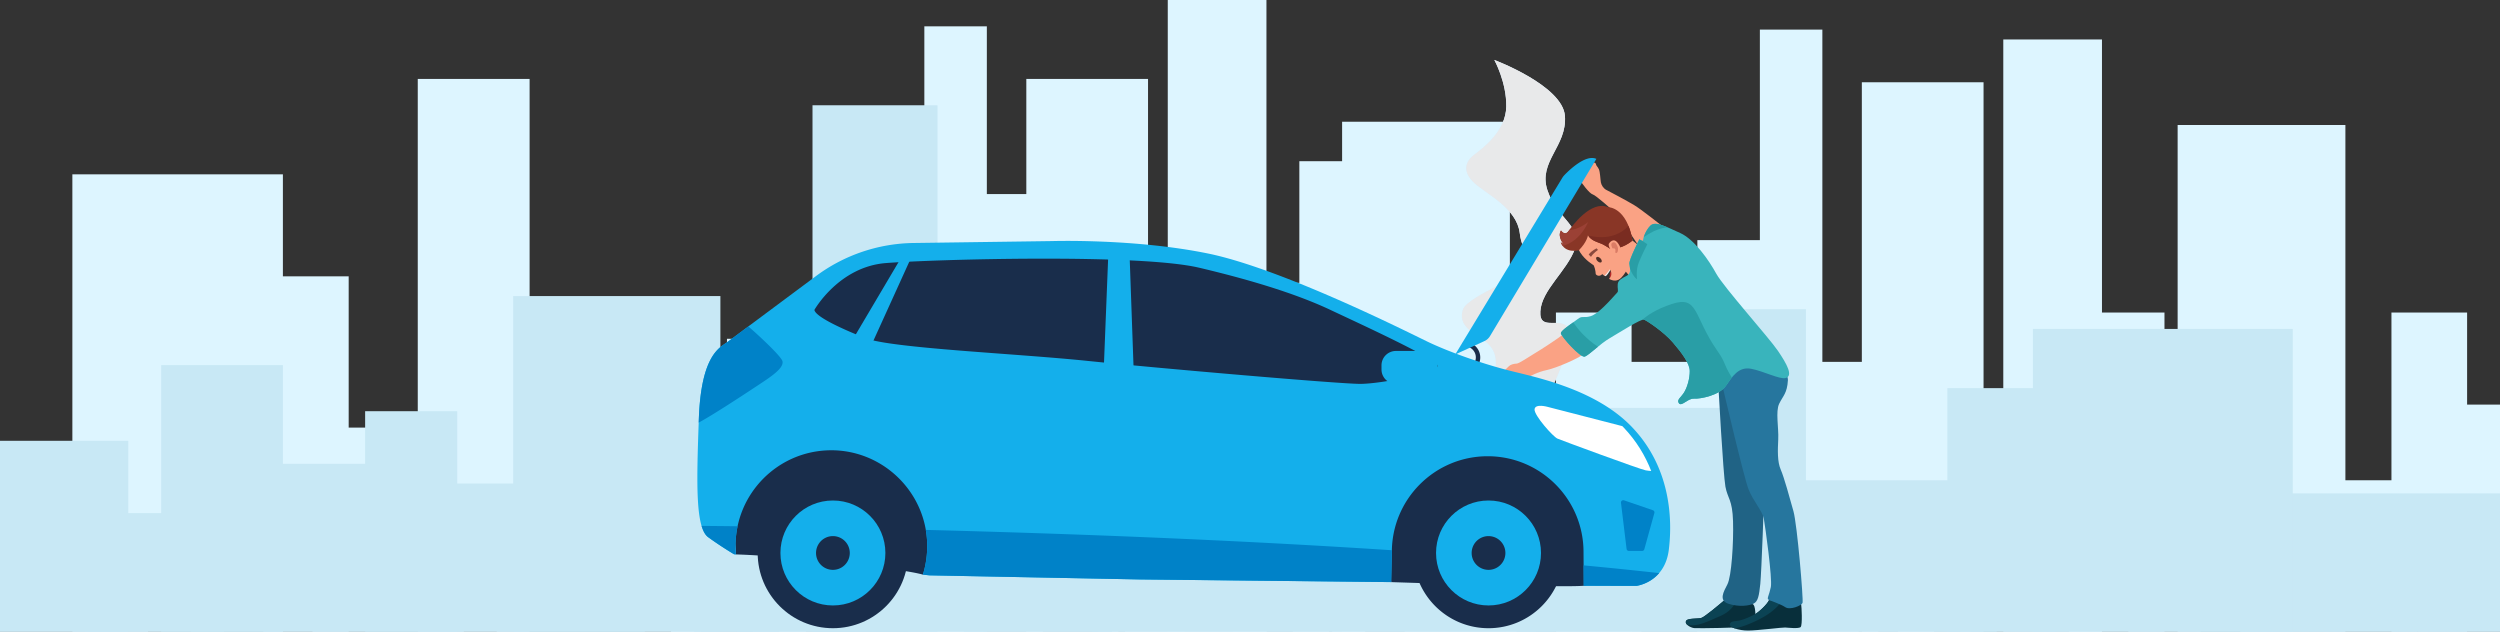<svg width="760" height="192" fill="none" xmlns="http://www.w3.org/2000/svg" viewBox="0 0 760 192"><rect x="0" y="0" width="760" height="192" fill="#333333" stroke="none"/><path d="M588 112h-34v80h34v-80zM546 73h-30v119h30V73z" fill="#DDF5FF"/><path d="M539 123h-58v69h58v-69z" fill="#DDF5FF"/><path d="M565 148h-34v44h34v-44zM496 95h-23v97h23V95zM459 37h-51v155h51V37zM385 0h-30v192h30V0zM349 24h-37v168h37V24z" fill="#DDF5FF"/><path d="M481 132h-54v60h54v-60zM404 86h-29v106h29V86z" fill="#DDF5FF"/><path d="M415 159h-22v33h22v-33zM599 159h-22v33h22v-33zM385 125h-43v67h43v-67zM317 103h-96v89h96v-89zM45 177H0v15h45v-15zM221 154h-17v38h17v-38z" fill="#DDF5FF"/><path d="M213 94h-62v98h62V94z" fill="#DDF5FF"/><path d="M161 24h-34v168h34V24z" fill="#DDF5FF"/><path d="M141 130H95v62h46v-62z" fill="#DDF5FF"/><path d="M106 84H80v108h26V84z" fill="#DDF5FF"/><path d="M86 53H22v139h64V53zM300 8h-19v184h19V8zM245 132h-16v60h16v-60zM760 123h-25v69h25v-69z" fill="#DDF5FF"/><path d="M750 95h-23v97h23V95zM713 38h-51v154h51V38zM639 12h-30v180h30V12zM603 25h-37v167h37V25z" fill="#DDF5FF"/><path d="M735 146h-54v46h54v-46zM658 95h-29v97h29V95z" fill="#DDF5FF"/><path d="M669 175h-22v17h22v-17zM639 138h-43v54h43v-54zM571 110h-96v82h96v-82zM299 114h-95v78h95v-78zM475 171h-17v21h17v-21z" fill="#DDF5FF"/><path d="M467 104h-62v88h62v-88z" fill="#DDF5FF"/><path d="M415 49h-20v143h20V49zM395 144h-46v48h46v-48z" fill="#DDF5FF"/><path d="M360 93h-26v99h26V93z" fill="#DDF5FF"/><path d="M340 59h-64v133h64V59zM554 9h-19v183h19V9zM499 146h-16v46h16v-46z" fill="#DDF5FF"/><path d="M39 134H0v58h39v-58zM86 111H49v81h37v-81z" fill="#C8E8F5"/><path d="M129 141H58v51h71v-51z" fill="#C8E8F5"/><path d="M68 156H26v36h42v-36zM139 125h-28v67h28v-67zM219 90h-63v102h63V90zM285 32h-38v160h38V32zM338 96h-45v96h45V96z" fill="#C8E8F5"/><path d="M196 147h-67v45h67v-45zM260 119h-36v73h36v-73z" fill="#C8E8F5"/><path d="M237 163h-26v29h26v-29zM300 143h-53v49h53v-49zM450 129H332v63h118v-63zM760 150h-92v42h92v-42zM472 160h-22v32h22v-32z" fill="#C8E8F5"/><path d="M538 124h-77v68h77v-68z" fill="#C8E8F5"/><path d="M549 94h-24v98h24V94zM607 146h-58v46h58v-46z" fill="#C8E8F5"/><path d="M625 118h-33v74h33v-74z" fill="#C8E8F5"/><path d="M697 100h-79v92h79v-92z" fill="#C8E8F5"/><g clip-path="url(#clip0)"><path d="M454.272 18.224s20.765 7.788 21.467 17.013c.701 9.224-8.197 13.873-5.326 22.575 2.879 8.703 10.815 11.011 8.384 17.789-2.43 6.777-10.146 12.543-10.529 19.027-.392 6.484 6.41 1.159 8.629 5.383 2.218 4.225-8.466 25.104-8.466 25.104s-10.048-4.102-11.728-5.872c-1.672-1.77-3.091-1.729-2.211-6.362.881-4.632-.416-7.487-3.931-9.852s-7.218-4.29-5.864-8.833 21.312-10.798 21.116-15.08c-.188-4.282-2.863-.881-3.825-8.352-.963-7.47-9.861-11.606-13.678-15.031-3.817-3.426-2.96-6.558-.187-8.67s9.656-7.242 9.779-14.64c.13-7.397-3.63-14.2-3.63-14.2z" fill="#D6ECFF"/><path d="M454.272 18.224s20.765 7.788 21.467 17.013c.701 9.224-8.197 13.873-5.326 22.575 2.879 8.703 10.815 11.011 8.384 17.789-2.43 6.777-10.146 12.543-10.529 19.027-.392 6.484 6.41 1.159 8.629 5.383 2.218 4.225-8.466 25.104-8.466 25.104s-10.048-4.102-11.728-5.872c-1.672-1.77-3.091-1.729-2.211-6.362.881-4.632-.416-7.487-3.931-9.852s-7.218-4.29-5.864-8.833 21.312-10.798 21.116-15.08c-.188-4.282-2.863-.881-3.825-8.352-.963-7.47-9.861-11.606-13.678-15.031-3.817-3.426-2.96-6.558-.187-8.67s9.656-7.242 9.779-14.64c.13-7.397-3.63-14.2-3.63-14.2z" fill="#E8E9EA"/><path d="M496.284 73.129l3.613 2.879-3.899 8.686-2.96-3.58 3.246-7.985z" fill="#FAA284"/><path d="M505.654 68.97c-1.427-1.085-6.753-5.343-8.881-6.623-2.129-1.28-7.439-4.11-8.393-4.584-.954-.473-1.558-1.484-1.713-2.324-.155-.84-.228-3.1-.587-3.94-.359-.84-.873-1.1-.913-1.614-.041-.514-1.354-.694-1.354-.694l-1.998 3.328-1.395 2.325c.269.668 2.789 4.004 3.735 4.24.955.237 5.824 4.617 6.941 5.62 1.126 1.011 7.895 11.304 7.895 11.304l6.663-7.038z" fill="#FAA284"/><path d="M489.334 84.694s-.171-1.435.465-2.504c0 0 .808 1.477-.465 2.504z" fill="#B22828"/><path d="M487.573 83.601s.375.286.579.375c0 0 1.15-1.06 1.468-2.291l-.392-.253-1.655 2.17z" fill="#F2F0F2"/><path d="M482.165 67.094c-7.715 7.805 2.219 13.465 2.284 13.522.302.555.563 1.574.571 1.917.024.767.139.889.139.889.766.775 1.631.285 1.924-.098.229.188.449.367.669.538.963-.954 1.623-1.982 1.623-1.982.245.261 1.003 1.59-.106 2.757-.032.033-.081.09-.138.139 1.321.701 2.585.807 3.735-.367 3.727-3.785 3.523-10.603 3.523-10.603-.35-2.838-2.104-5.008-2.104-5.008s-5.163-8.743-12.12-1.704z" fill="#FAA284"/><path d="M486.504 78.512c-.416-.416-.946-.555-1.182-.31-.237.236-.09.767.326 1.183.416.415.946.554 1.182.31.237-.237.09-.767-.326-1.183z" fill="#502F26"/><path d="M485.779 75.975l-.408-.48c-.065.056-1.444.603-2.406 1.883l.693.71c.701-1.15 2.104-2.096 2.121-2.113z" fill="#89493D"/><path d="M479.972 76.082s-4.274 1.142-5.505-2.447c0 0 .375.375.84.49 0 0-1.933-2.154-.767-4.054 0 0 1.142 1.786 2.276.196 1.133-1.59 6.875-9.485 12.038-7.283 0 0 5.644-.164 7.43 10.137 0 0-3.271 2.88-6.876 2.455 0 0-1.557-1.035-2.536-1.468-.979-.424-3.197-.921-4.127-2.585 0 .008-.261 2.014-2.773 4.559z" fill="#893626"/><path d="M474.54 70.07c-1.175 1.91.766 4.054.766 4.054-.456-.114-.84-.49-.84-.49.147.441.351.808.579 1.118 2.235-.57 5.44-2.275 7.748-7.242 0 0-3.254 2.577-5.668 2.332-.122.172-.228.31-.302.424-1.142 1.59-2.283-.195-2.283-.195z" fill="#9B4135"/><path d="M482.745 71.53c.929 1.665 3.148 2.162 4.127 2.586.978.424 2.536 1.468 2.536 1.468 3.605.424 6.876-2.455 6.876-2.455-.31-1.786-.735-3.254-1.224-4.461-4.959 5.334-12.299 2.863-12.315 2.863z" fill="#7A2C21"/><path d="M489.098 74.083s-.416.661.921 2.357c1.338 1.697 1.844 1.436 2.007 1.379 0 0 1.753-.995-.057-3.736-1.509-2.283-2.871 0-2.871 0z" fill="#FAA284"/><path d="M491.015 76.734s.489-1.5-.791-1.215c0 0-.889-1.403.032-1.819.922-.416 1.468 1.19 1.566 1.542.188.742-.106 2.185-.807 1.492z" fill="#DB7C65"/><path d="M475.339 101.544c-1.729 1.395-6.973 4.812-8.751 5.848-1.778 1.044-4.772 3.148-5.563 3.148-.791 0-1.859.326-2.275.742-.408.408-1.33 1.305-1.33 1.305l7.569 1.884s2.259-1.354 5.244-1.982c2.985-.628 9.681-3.605 10.562-4.486.873-.872-5.456-6.459-5.456-6.459z" fill="#FAA284"/><path d="M524.226 182.468c-1.15.962-6.027 5.13-7.063 5.399-1.085.277-4.029.024-4.551.816-.661.995 1.215 2.12 2.406 2.259 1.142.13 14.46-.114 15.757-.408 1.297-.294 2.553-1.297 2.741-1.631.187-.335.293-4.143-.441-5.065-.75-.93-8.849-1.37-8.849-1.37z" fill="#082F3B"/><path d="M524.226 182.468c-1.15.962-6.027 5.13-7.063 5.399-1.085.277-4.029.024-4.551.816-.253.383-.131.791.187 1.15 2.773.995 6.419-.93 10.415-2.676 2.553-1.109 3.948-3.009 4.674-4.404-1.925-.187-3.662-.285-3.662-.285z" fill="#0B4354"/><path d="M522.35 116.796s1.5 27.477 2.177 31.147c.677 3.671 2.121 3.858 2.317 10.521.195 6.664-.482 16.785-1.697 19.142-1.215 2.358-2.765 4.976.4 5.971 3.164.995 6.288.579 7.593-.106 1.305-.677 1.623-2.406 1.99-5.971.367-3.564 1.191-26.188 1.191-29.712 0-3.523-.408-35.633-1.093-36.807-.685-1.175-12.878 5.815-12.878 5.815z" fill="#206385"/><path d="M537.773 182.468c-.49 1.158-3.067 3.703-4.715 4.51-1.647.807-3.556 1.623-4.918 1.762-1.362.146-2.079.261-2.283 1.068-.204.808 2.577 1.909 5.611 1.884 3.034-.032 10.301-.987 11.223-.93.929.057 4.135.433 4.714-.146.579-.58.285-6.338.147-6.941-.147-.604-9.779-1.207-9.779-1.207z" fill="#082F3B"/><path d="M537.773 182.468c-.49 1.158-3.067 3.703-4.715 4.51-1.647.807-3.556 1.623-4.918 1.762-1.362.146-2.079.261-2.283 1.068-.098.4.522.865 1.541 1.24 1.729-.359 4.127-1.126 7.275-2.708 3.874-1.949 5.922-4.037 7.006-5.587a223.157 223.157 0 0 0-3.906-.285z" fill="#0B4354"/><path d="M523.639 117.35s6.5 27.861 7.927 31.425c1.427 3.564 4.225 6.607 4.633 8.858.407 2.251 2.65 18.285 2.137 20.83-.522 2.536-1.273 3.458-.751 3.809.522.342 3.695 1.329 5.138 2.308 1.444.979 4.959-.465 5.253-1.33.293-.864-1.615-23.758-2.773-27.86-1.15-4.103-2.83-10.277-3.866-12.642s-.922-5.823-.75-9.232c.171-3.401-.865-8.426.285-10.791s2.422-3.172 2.651-7.095c.228-3.923-8.76-9.641-14.656-8.515-3.508.66-6.232 5.97-5.228 10.235z" fill="#26769E"/><path d="M491.675 88.894c-2.422 2.683-5.864 6.566-8.131 7.226-2.276.66-2.479-.253-3.89.857-1.411 1.109-5.204 3.482-5.155 4.347.049.864 5.962 7.625 7.324 7.071 1.362-.555 4.551-3.842 7.577-5.611 3.034-1.77 9.551-5.962 10.407-5.612.856.351 5.937 3.638 8.8 7.006 2.871 3.36 5.073 6.394 5.073 8.654 0 2.259-.726 4.763-1.647 6.345-.922 1.59-2.463 2.341-1.632 3.426.832 1.084 2.676-1.55 4.592-1.42 1.925.123 7.683-.995 9.649-3.841 1.965-2.846 3.841-5.978 7.732-5.228 3.882.75 8.686 3.311 10.488 2.797 2.316-.66.375-4.216-2.381-8.27-2.757-4.053-16.5-19.362-18.743-23.456-2.243-4.094-6.639-10.423-10.97-12.356-4.322-1.933-7.511-3.695-8.996-2.292-1.484 1.41-2.267 3.8-2.267 4.42 0 .628-1.134-.236-1.134-.236s-3.131 6.166-3.042 7.39c.09 1.23.742 2.886-.742 3.686-1.484.799-2.659 1.313-2.797 2.569-.147 1.272.293 2.071-.115 2.528z" fill="#39B4BC"/><path d="M500.785 74.246l-1.59-1.068c-.334-.074-.824-.44-.824-.44s-3.132 6.165-3.042 7.389c.033.473.147 1.003.196 1.525.44 1.19 1.133 2.544 2.153 3.278 0 0-.449-2.732.514-5.122.954-2.39 2.593-5.562 2.593-5.562zM501.78 68.554c-1.035.978-1.729 2.43-2.055 3.433-.147.44 3.002-2.552 7.259-2.854-2.398-1.028-4.192-1.542-5.204-.58zM522.097 106.683c-7.381-10.562-5.668-16.973-13.873-14.265-4.804 1.582-7.528 3.5-8.964 4.82.253-.081.449-.106.555-.065.856.35 5.937 3.638 8.8 7.006 2.871 3.36 5.073 6.394 5.073 8.654 0 2.259-.726 4.763-1.647 6.345-.922 1.59-2.463 2.341-1.632 3.425.832 1.085 2.676-1.549 4.592-1.419 1.925.123 7.683-.995 9.649-3.841.595-.865 1.19-1.754 1.827-2.561-2.814-4.6-1.681-4.233-4.38-8.099zM481.823 108.395c.816-.334 2.267-1.631 3.956-2.993-3.801-2.48-6.256-5.546-7.52-7.406-1.664 1.183-3.801 2.683-3.76 3.328.049.856 5.962 7.626 7.324 7.071z" fill="#299EA6"/><path d="M445.276 113.363a.667.667 0 0 1-.669-.669c0-.375.302-.669.669-.669a3.378 3.378 0 0 0 3.377-3.376 3.378 3.378 0 0 0-3.377-3.377.667.667 0 0 1-.669-.669c0-.375.302-.668.669-.668a4.73 4.73 0 0 1 4.722 4.722c.009 2.585-2.112 4.706-4.722 4.706zM422.921 176.962s51.145 1.754 58.535 1.109c7.381-.644 1.818-31.302 1.818-31.302l-35.258-16.638-30.886 8.947 5.791 37.884zM223.712 168.546s10.456.203 31.816 2.52c21.361 2.316 25.031 3.629 25.031 3.629l14.705-26.841-46.179-19.166-19.476 8.164-7.52 12.576 1.623 19.118z" fill="#192D4B"/><path d="M496.194 129.903c-11.402-11.973-30.316-15.391-38.292-17.487-7.985-2.088-17.862-5.603-24.134-8.645-6.272-3.042-44.278-22.143-66.52-26.702-22.233-4.56-47.223-3.785-47.223-3.785l-42.304.587a50.82 50.82 0 0 0-29.647 10.049c-10.717 7.976-24.443 18.187-26.89 20.014-2.251 1.689-8.026 3.744-8.735 23.359-.71 19.615-1.069 33.17 2.854 36.025a111.472 111.472 0 0 0 7.846 5.17l.563.058a28.861 28.861 0 0 1-.114-2.529c0-15.994 12.886-28.978 28.839-29.133 15.921-.155 29.141 12.683 29.427 28.595a29.362 29.362 0 0 1-1.305 9.208l1.974.212 63.624 1.24 76.764.815.204-9.126c0-16.092 13.041-29.133 29.133-29.133 16.091 0 29.133 13.041 29.133 29.133l.065 10.236 15.977.04s8.646-.987 9.885-10.961c1.232-9.967.286-25.267-11.124-37.24z" fill="#14AFEB"/><path d="M504.382 174.223a1366.042 1366.042 0 0 0-22.959-2.349l.041 6.199 15.978.04c-.009 0 3.988-.456 6.94-3.89zM213.281 159.868c.489 1.648 1.15 2.814 2.022 3.45 3.923 2.855 7.846 5.171 7.846 5.171l.563.057a28.856 28.856 0 0 1-.114-2.528c0-2.072.22-4.086.628-6.036-4.127-.049-7.797-.081-10.945-.114zM422.921 176.963l.204-9.126c0-.188.008-.375.016-.563-50.257-3.295-101.199-5.146-141.693-6.182.245 1.435.392 2.903.416 4.396a29.362 29.362 0 0 1-1.305 9.208l1.974.212 63.624 1.24 76.764.815zM212.448 127.293c-.016.391-.024.783-.04 1.174 4.73-2.52 16.328-10.211 19.794-12.519 4.16-2.773 5.946-4.559 5.685-6.084-.245-1.379-6.835-7.561-10.391-10.628-3.107 2.317-5.432 4.046-6.304 4.698-2.26 1.688-8.026 3.744-8.744 23.359z" fill="#0082C8"/><path d="M253.204 190.975c12.63 0 22.869-10.239 22.869-22.869 0-12.631-10.239-22.87-22.869-22.87-12.631 0-22.87 10.239-22.87 22.87 0 12.63 10.239 22.869 22.87 22.869z" fill="#192D4B"/><path d="M253.203 184.058c8.811 0 15.954-7.142 15.954-15.953 0-8.81-7.143-15.953-15.954-15.953-8.81 0-15.953 7.143-15.953 15.953 0 8.811 7.143 15.953 15.953 15.953z" fill="#14AFEB"/><path d="M253.204 173.236a5.13 5.13 0 1 0 0-10.26 5.13 5.13 0 0 0 0 10.26zM452.51 190.975c12.631 0 22.87-10.239 22.87-22.869 0-12.631-10.239-22.87-22.87-22.87-12.63 0-22.869 10.239-22.869 22.87 0 12.63 10.239 22.869 22.869 22.869z" fill="#192D4B"/><path d="M452.51 184.058c8.811 0 15.953-7.142 15.953-15.953 0-8.81-7.142-15.953-15.953-15.953-8.81 0-15.953 7.143-15.953 15.953 0 8.811 7.143 15.953 15.953 15.953z" fill="#14AFEB"/><path d="M452.51 173.236a5.13 5.13 0 1 0 .001-10.261 5.13 5.13 0 0 0-.001 10.261zM247.576 94.213s7.398-13.115 21.736-14.24c14.33-1.126 76.894-2.912 95.212 1.41 18.318 4.323 31.131 8.679 39.923 12.83 8.792 4.151 32.502 14.982 32.6 17.005.098 2.023-17.111 5.481-23.555 5.481-6.443 0-61.104-4.739-83.019-6.998-21.915-2.259-59.661-3.841-67.425-6.916-7.773-3.067-15.137-6.574-15.472-8.572z" fill="#192D4B"/><path d="M432.675 116.699h-8.335a4.379 4.379 0 0 1-4.363-4.364v-1.28a4.379 4.379 0 0 1 4.363-4.364h8.335a4.38 4.38 0 0 1 4.364 4.364v1.28a4.38 4.38 0 0 1-4.364 4.364z" fill="#14AFEB"/><path d="M492.776 152.846l1.705 14.028a.696.696 0 0 0 .693.612h4.029c.31 0 .587-.212.669-.514l3.058-11.011a.7.7 0 0 0-.448-.848l-8.792-3.017a.699.699 0 0 0-.914.75z" fill="#0082C8"/><path d="M501.968 143.181c-1.786-4.583-4.477-9.134-8.433-13.278-.114-.122-.237-.244-.351-.359l-22.706-5.855s-3.768-1.085-3.972.725c-.204 1.803 5.628 8.36 6.965 8.923 1.338.571 25.113 9.347 26.825 9.648.579.098 1.158.164 1.672.196z" fill="#fff"/><path d="M442.405 107.735l32.534-53.674c.18-.294.384-.563.628-.816 1.411-1.476 6.501-6.427 9.722-4.942l-32.338 53.886a3.803 3.803 0 0 1-1.672 1.493l-8.874 4.053zM344.82 117.824h-9.502l1.615-40.747h6.443l1.444 40.747zM260.585 114.423l-6.035-3.279 20.145-34.067h2.855l-16.965 37.346z" fill="#14AFEB"/></g><defs><clipPath id="clip0"><path fill="#fff" transform="translate(212 18.224)" d="M0 0h336v173.477H0z"/></clipPath></defs></svg>